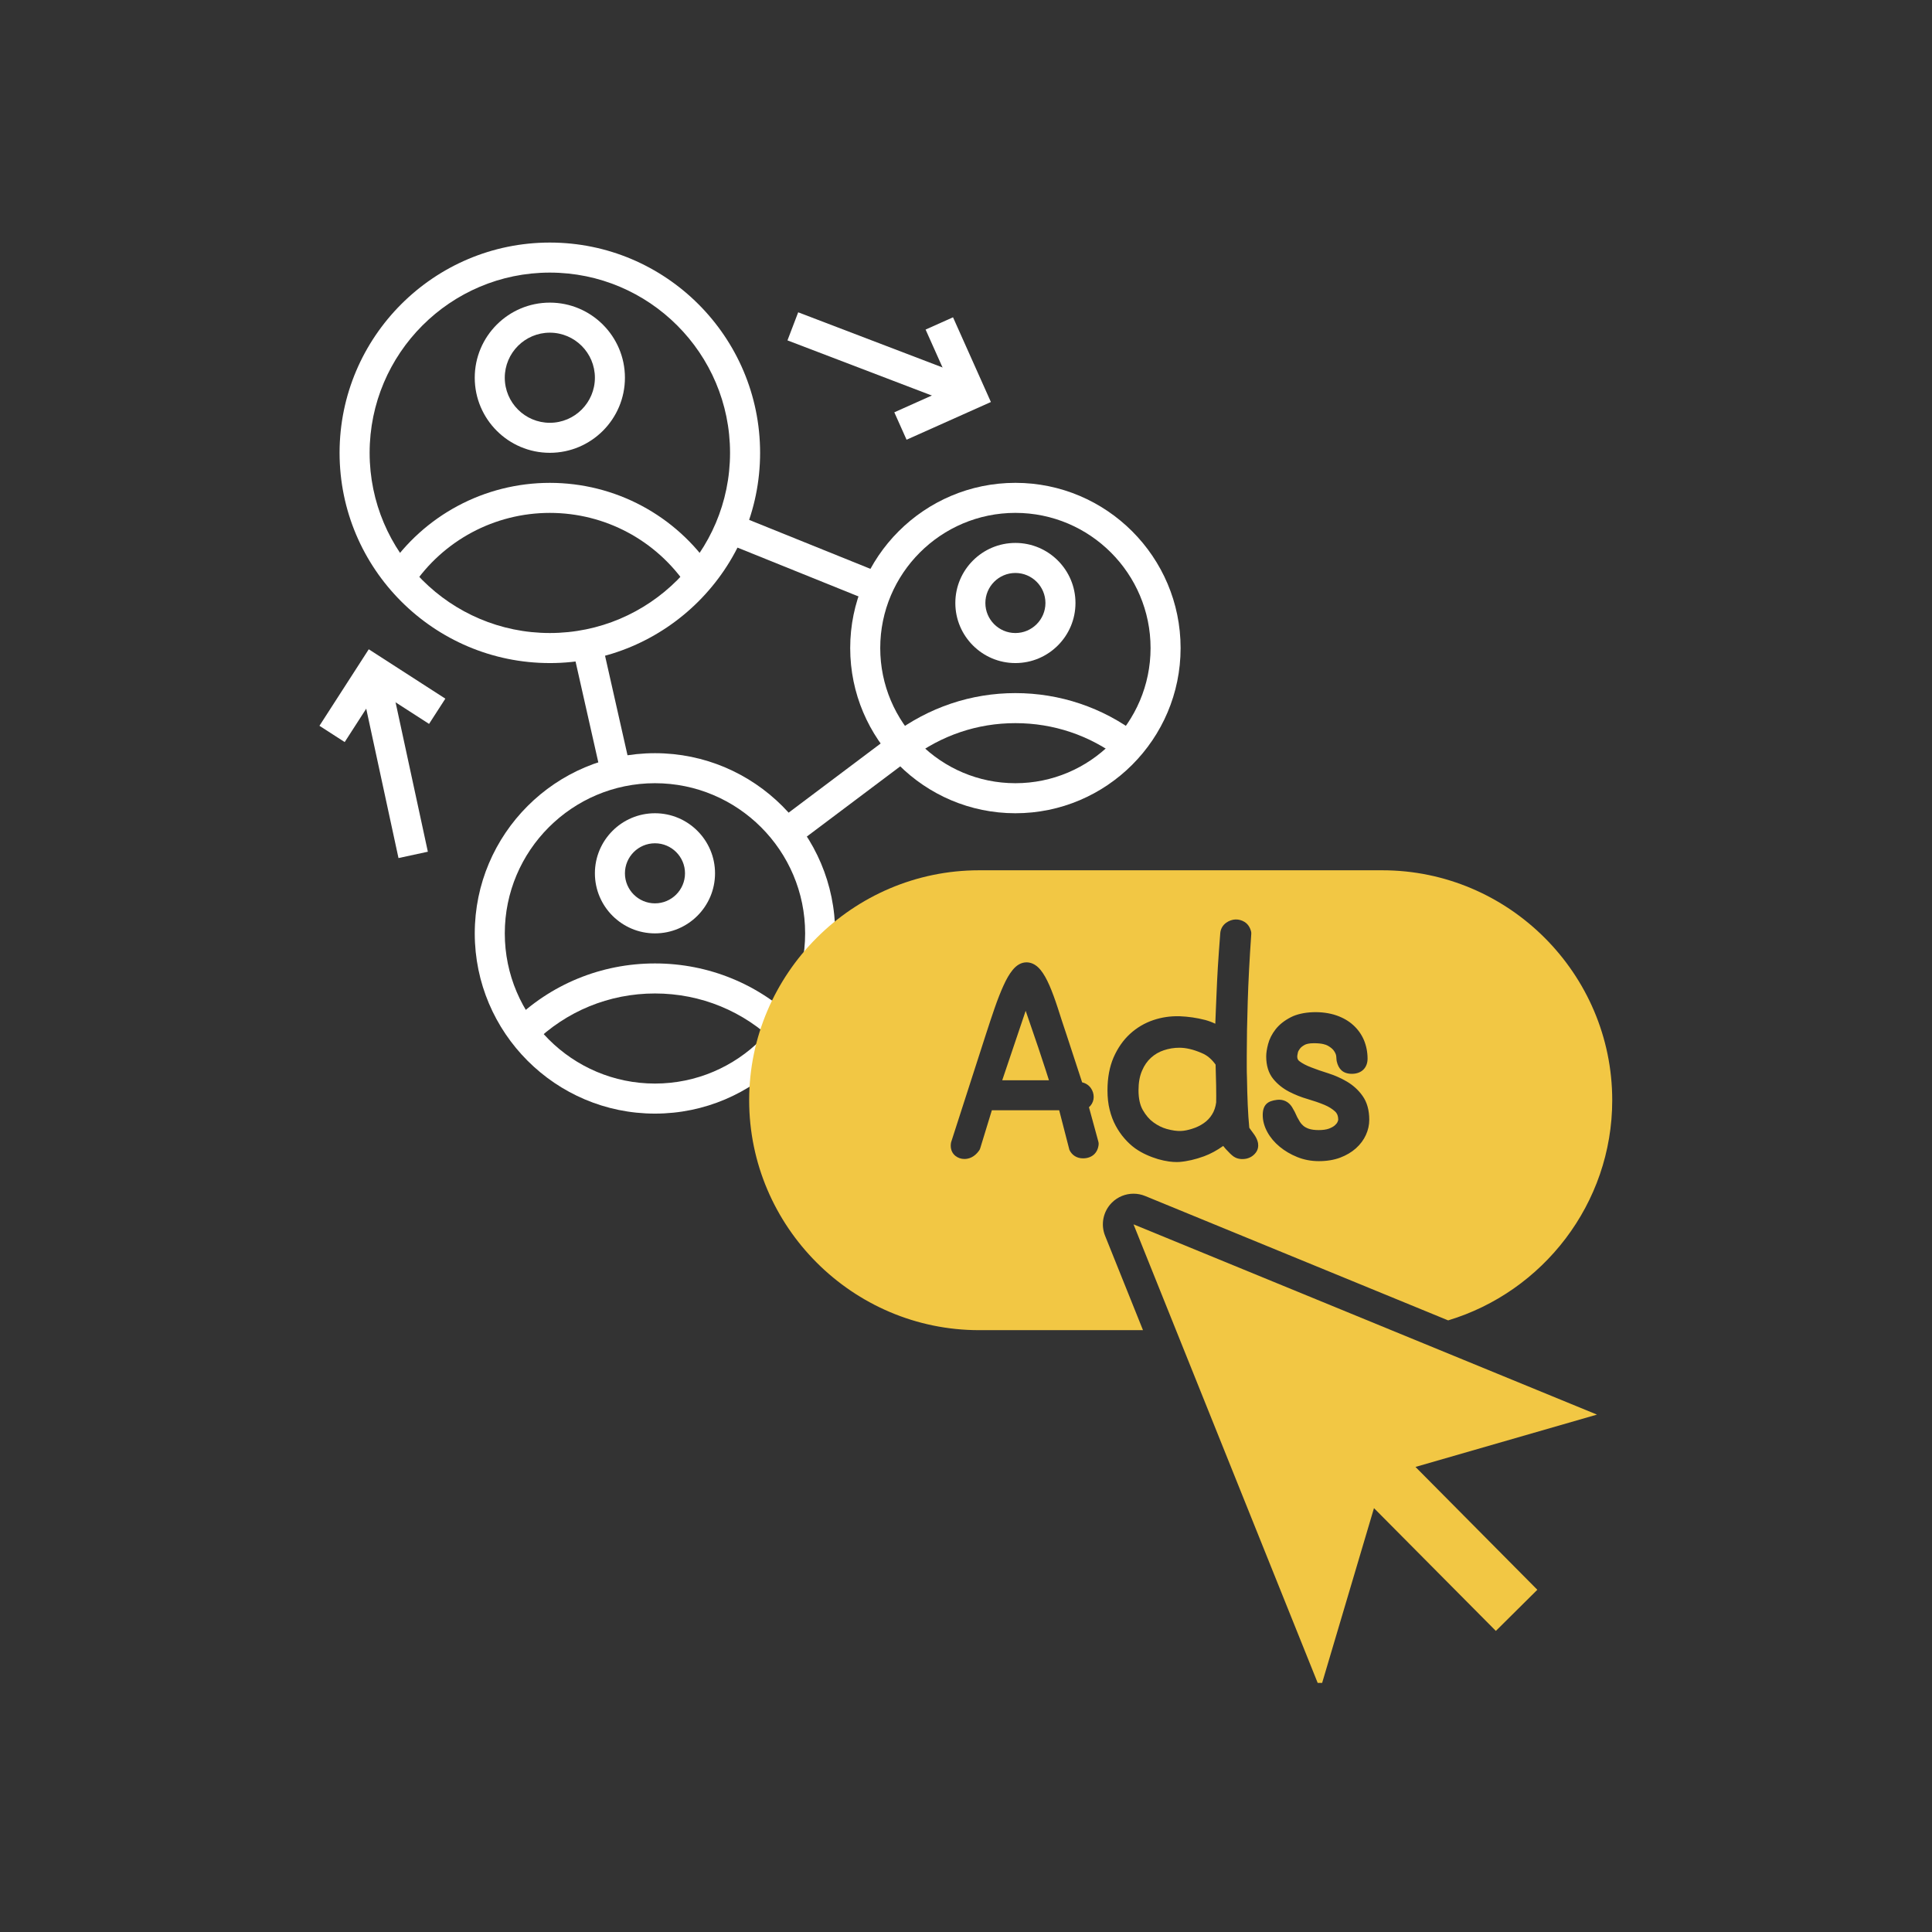 <svg xmlns="http://www.w3.org/2000/svg" xmlns:xlink="http://www.w3.org/1999/xlink" width="1080" zoomAndPan="magnify" viewBox="0 0 810 810" height="1080" preserveAspectRatio="xMidYMid meet" version="1.0"><rect x="0" y="0" width="810" height="810" fill="#333333" stroke="none"/><defs><clipPath id="63c4843e12"><path d="M 142 101.492 L 319 101.492 L 319 278 L 142 278 Z M 142 101.492 " clip-rule="nonzero"/></clipPath><clipPath id="7162390d16"><path d="M 133.895 272 L 187 272 L 187 312 L 133.895 312 Z M 133.895 272 " clip-rule="nonzero"/></clipPath><clipPath id="164d71060b"><path d="M 475 513 L 670 513 L 670 705.562 L 475 705.562 Z M 475 513 " clip-rule="nonzero"/></clipPath><clipPath id="f38d3f392b"><path d="M 314.07 364.574 L 676 364.574 L 676 558 L 314.07 558 Z M 314.07 364.574 " clip-rule="nonzero"/></clipPath></defs><g clip-path="url(#63c4843e12)"><path fill="#ffffff" d="M 230.52 277.996 C 181.914 277.996 142.367 238.449 142.367 189.844 C 142.367 141.234 181.914 101.695 230.52 101.695 C 279.129 101.695 318.676 141.242 318.676 189.848 C 318.676 238.457 279.129 278 230.52 278 Z M 230.52 114.289 C 188.855 114.289 154.969 148.184 154.969 189.844 C 154.969 231.504 188.859 265.395 230.52 265.395 C 272.18 265.395 306.074 231.504 306.074 189.844 C 306.074 148.184 272.188 114.289 230.52 114.289 Z M 230.52 114.289 " fill-opacity="1" fill-rule="nonzero"/></g><path fill="#ffffff" d="M 230.52 189.844 C 213.16 189.844 199.039 175.719 199.039 158.359 C 199.039 141 213.16 126.875 230.52 126.875 C 247.879 126.875 262.004 141 262.004 158.359 C 262.004 175.719 247.879 189.844 230.52 189.844 Z M 230.52 139.473 C 220.102 139.473 211.629 147.945 211.629 158.363 C 211.629 168.785 220.102 177.258 230.52 177.258 C 240.941 177.258 249.414 168.785 249.414 158.363 C 249.414 147.945 240.941 139.473 230.52 139.473 Z M 230.52 139.473 " fill-opacity="1" fill-rule="nonzero"/><path fill="#ffffff" d="M 172.93 245.809 L 162.465 238.805 C 177.715 216.035 203.148 202.441 230.527 202.441 C 257.906 202.441 283.312 216.023 298.57 238.785 L 288.105 245.789 C 275.199 226.531 253.676 215.035 230.527 215.035 C 207.379 215.035 185.828 226.539 172.93 245.816 Z M 172.93 245.809 " fill-opacity="1" fill-rule="nonzero"/><path fill="#ffffff" d="M 425.711 340.957 C 387.523 340.957 356.449 309.887 356.449 271.695 C 356.449 233.508 387.523 202.434 425.711 202.434 C 463.902 202.434 494.973 233.508 494.973 271.695 C 494.973 309.887 463.902 340.957 425.711 340.957 Z M 425.711 215.027 C 394.465 215.027 369.043 240.449 369.043 271.695 C 369.043 302.945 394.465 328.363 425.711 328.363 C 456.961 328.363 482.379 302.945 482.379 271.695 C 482.379 240.449 456.961 215.027 425.711 215.027 Z M 425.711 215.027 " fill-opacity="1" fill-rule="nonzero"/><path fill="#ffffff" d="M 425.711 277.996 C 411.824 277.996 400.527 266.699 400.527 252.812 C 400.527 238.922 411.824 227.625 425.711 227.625 C 439.602 227.625 450.898 238.922 450.898 252.812 C 450.898 266.699 439.602 277.996 425.711 277.996 Z M 425.711 240.219 C 418.77 240.219 413.121 245.871 413.121 252.812 C 413.121 259.75 418.77 265.402 425.711 265.402 C 432.652 265.402 438.305 259.75 438.305 252.812 C 438.305 245.871 432.652 240.219 425.711 240.219 Z M 425.711 240.219 " fill-opacity="1" fill-rule="nonzero"/><path fill="#ffffff" d="M 274.598 466.887 C 232.93 466.887 199.043 432.992 199.043 391.332 C 199.043 349.672 232.938 315.777 274.598 315.777 C 316.258 315.777 350.152 349.672 350.152 391.332 C 350.152 432.992 316.258 466.887 274.598 466.887 Z M 274.598 328.363 C 239.879 328.363 211.637 356.613 211.637 391.324 C 211.637 426.039 239.887 454.289 274.598 454.289 C 309.309 454.289 337.559 426.039 337.559 391.324 C 337.559 356.613 309.309 328.363 274.598 328.363 Z M 274.598 328.363 " fill-opacity="1" fill-rule="nonzero"/><path fill="#ffffff" d="M 274.598 391.324 C 260.707 391.324 249.414 380.031 249.414 366.141 C 249.414 352.254 260.707 340.957 274.598 340.957 C 288.488 340.957 299.781 352.254 299.781 366.141 C 299.781 380.031 288.488 391.324 274.598 391.324 Z M 274.598 353.551 C 267.656 353.551 262.004 359.199 262.004 366.141 C 262.004 373.082 267.656 378.734 274.598 378.734 C 281.539 378.734 287.191 373.082 287.191 366.141 C 287.191 359.199 281.539 353.551 274.598 353.551 Z M 274.598 353.551 " fill-opacity="1" fill-rule="nonzero"/><path fill="#ffffff" d="M 223.672 437.445 L 214.82 428.492 C 230.836 412.648 252.066 403.926 274.598 403.926 C 297.129 403.926 318.348 412.648 334.363 428.48 L 325.512 437.434 C 311.863 423.941 293.789 416.516 274.598 416.516 C 255.406 416.516 237.32 423.949 223.672 437.445 Z M 223.672 437.445 " fill-opacity="1" fill-rule="nonzero"/><path fill="#ffffff" d="M 240.004 271.586 L 252.289 268.812 L 264.434 322.617 L 252.148 325.391 Z M 240.004 271.586 " fill-opacity="1" fill-rule="nonzero"/><path fill="#ffffff" d="M 333.441 354.355 L 325.879 344.285 L 374.328 307.875 C 389.395 296.559 407.156 290.586 425.707 290.586 C 444.258 290.586 462.246 296.578 477.129 307.902 L 469.508 317.926 C 456.828 308.281 441.684 303.18 425.707 303.18 C 409.727 303.18 394.75 308.289 381.891 317.945 Z M 333.441 354.355 " fill-opacity="1" fill-rule="nonzero"/><path fill="#ffffff" d="M 303.645 227.344 L 308.363 215.66 L 370.359 240.684 L 365.645 252.367 Z M 303.645 227.344 " fill-opacity="1" fill-rule="nonzero"/><g clip-path="url(#7162390d16)"><path fill="#ffffff" d="M 144.516 311.117 L 133.93 304.293 L 154.605 272.215 L 186.715 292.914 L 179.883 303.5 L 158.371 289.625 Z M 144.516 311.117 " fill-opacity="1" fill-rule="nonzero"/></g><path fill="#ffffff" d="M 150.328 282.254 L 162.637 279.594 L 179.379 357.086 L 167.07 359.746 Z M 150.328 282.254 " fill-opacity="1" fill-rule="nonzero"/><path fill="#ffffff" d="M 403.566 424.305 L 367.629 414.684 L 377.242 378.785 L 389.402 382.039 L 383.051 405.777 L 406.82 412.145 Z M 403.566 424.305 " fill-opacity="1" fill-rule="nonzero"/><path fill="#ffffff" d="M 372.176 404.793 L 440.34 365.453 L 446.637 376.359 L 378.469 415.699 Z M 372.176 404.793 " fill-opacity="1" fill-rule="nonzero"/><path fill="#ffffff" d="M 380.082 184.355 L 374.945 172.863 L 398.797 162.188 L 388.059 138.172 L 399.559 133.031 L 415.438 168.547 Z M 380.082 184.355 " fill-opacity="1" fill-rule="nonzero"/><path fill="#ffffff" d="M 330.148 142.707 L 334.645 130.938 L 409.359 159.48 L 404.863 171.25 Z M 330.148 142.707 " fill-opacity="1" fill-rule="nonzero"/><g clip-path="url(#164d71060b)"><path fill="#f2c744" d="M 582.883 557.504 L 475.234 513.312 L 493.051 557.676 L 553.52 708.238 L 576.047 632.293 L 627.145 683.77 L 644.535 666.516 L 593.445 615.016 L 669.539 593.078 L 582.883 557.504 " fill-opacity="1" fill-rule="nonzero"/></g><path fill="#f2c744" d="M 483.59 470.562 C 485.395 471.875 487.215 472.781 489.172 473.328 C 494.043 474.645 496.422 474.262 499.637 473.297 C 501.516 472.73 503.211 471.922 504.68 470.895 C 506.125 469.898 507.262 468.699 508.164 467.23 C 509.055 465.812 509.633 464.121 509.887 462.191 C 509.922 460.871 509.922 458.496 509.871 455.094 L 509.645 446.344 C 508.883 445.285 508.066 444.379 507.152 443.566 C 506.109 442.645 504.93 441.93 503.574 441.391 C 500.238 439.965 497.188 439.266 494.453 439.266 C 492.234 439.266 490.035 439.621 487.941 440.328 C 485.922 440.996 484.117 442.047 482.559 443.461 C 481.004 444.867 479.738 446.691 478.809 448.887 C 477.816 451.145 477.328 453.906 477.328 457.117 C 477.328 460.508 477.93 463.293 479.121 465.379 C 480.402 467.605 481.855 469.301 483.59 470.562 " fill-opacity="1" fill-rule="nonzero"/><g clip-path="url(#f38d3f392b)"><path fill="#f2c744" d="M 454.055 485.641 C 451.496 485.641 449.41 484.344 448.348 482.078 L 444.07 465.48 L 415.84 465.48 L 410.945 481.477 C 410.844 481.809 410.684 482.117 410.48 482.398 C 408.422 485.297 406 485.906 404.348 485.906 C 402.953 485.906 401.699 485.484 400.621 484.656 C 399.312 483.645 398.602 482.117 398.602 480.352 C 398.602 480.02 398.652 479.23 398.75 478.914 L 413.203 434.082 C 414.547 429.898 415.828 426.062 417.031 422.578 C 418.273 419.008 419.488 415.926 420.668 413.312 C 421.922 410.516 423.176 408.367 424.484 406.75 C 426.23 404.574 428.223 403.469 430.379 403.469 C 431.895 403.469 434.156 404.027 436.301 406.699 C 437.57 408.27 438.785 410.398 440.016 413.219 C 441.133 415.801 442.285 418.922 443.48 422.598 C 444.609 426.145 445.887 430.086 447.344 434.402 L 453.691 453.785 C 453.742 453.797 453.805 453.809 453.852 453.824 C 455.336 454.203 456.562 455.039 457.391 456.254 C 458.133 457.324 458.535 458.598 458.535 459.918 C 458.535 461.27 458.055 462.555 457.141 463.629 C 456.98 463.816 456.777 464.004 456.551 464.195 L 460.504 478.691 C 460.605 479.066 460.641 479.461 460.605 479.852 C 460.25 483.422 457.742 485.641 454.055 485.641 Z M 466.875 443.32 C 468.609 439.387 470.918 436.07 473.762 433.461 C 476.625 430.844 479.914 428.902 483.539 427.68 C 487.102 426.477 490.816 425.961 494.566 426.062 C 496.387 426.133 498.168 426.297 499.926 426.551 C 501.707 426.812 503.461 427.164 505.195 427.609 C 505.207 427.609 505.219 427.613 505.234 427.613 C 506.648 428 508.09 428.523 509.523 429.203 C 509.586 427.441 509.672 425.312 509.773 422.82 L 510.051 416.305 C 510.16 413.23 510.352 409.625 510.586 405.496 C 510.852 401.371 511.176 396.652 511.594 391.332 C 511.715 389.512 512.605 387.906 514.113 386.844 C 516.637 385.074 519.484 385.102 521.832 386.551 C 523.184 387.441 524.062 388.75 524.516 390.504 C 524.602 390.84 524.629 391.184 524.602 391.539 C 523.875 401.98 523.375 411.504 523.121 419.844 C 522.848 428.336 522.711 435.879 522.711 442.484 L 522.711 447.445 C 522.711 448.969 522.734 450.43 522.797 451.828 C 522.859 456.039 522.973 459.828 523.121 463.266 C 523.262 466.645 523.484 469.832 523.773 472.844 C 523.773 472.836 523.785 472.836 523.785 472.836 C 523.836 472.836 524.289 473.66 525.844 475.68 C 528.492 479.527 527.41 482.023 526.547 483.184 C 525.406 484.719 523.773 485.66 521.855 485.887 C 519.621 486.152 518.09 485.496 517.199 484.879 C 516.387 484.305 515.332 483.309 513.898 481.734 C 513.523 481.309 513.16 480.871 512.836 480.441 C 510.16 482.34 507.477 483.793 504.84 484.762 C 501.227 486.09 497.73 486.902 494.441 487.16 C 494.078 487.184 493.711 487.191 493.336 487.191 C 492.32 487.191 491.277 487.117 490.141 486.969 C 488.672 486.766 487.129 486.434 485.52 485.973 C 483.914 485.488 482.312 484.906 480.703 484.172 C 479.059 483.445 477.457 482.531 475.898 481.438 C 474.266 480.254 472.785 478.863 471.418 477.285 C 470.062 475.73 468.82 473.934 467.766 471.973 C 466.676 469.965 465.824 467.699 465.223 465.246 C 464.617 462.855 464.316 460.117 464.316 457.117 C 464.316 451.879 465.184 447.234 466.875 443.32 Z M 559.832 466.082 C 558.652 464.957 557.098 463.984 555.219 463.199 C 553.055 462.309 550.738 461.512 548.262 460.793 C 545.504 459.996 542.859 458.941 540.398 457.664 C 537.766 456.285 535.527 454.48 533.773 452.305 C 531.844 449.91 530.863 446.754 530.863 442.926 C 530.863 441.496 531.117 439.816 531.641 437.785 C 532.203 435.613 533.262 433.52 534.793 431.551 C 536.332 429.578 538.477 427.871 541.188 426.477 C 546.094 423.945 554.387 423.637 560.398 425.75 C 563.133 426.711 565.48 428.074 567.359 429.793 C 569.293 431.539 570.797 433.641 571.828 436.051 C 572.844 438.504 573.359 441.113 573.359 443.836 C 573.359 447.707 570.785 450.203 566.797 450.203 C 564.926 450.203 563.445 449.703 562.391 448.715 C 561.438 447.824 560.797 446.59 560.422 444.922 C 560.375 444.715 560.348 444.5 560.336 444.289 L 560.234 442.969 C 560.184 442.336 560.008 441.703 559.379 440.727 C 558.879 439.922 558 439.164 556.746 438.441 C 555.895 437.949 554.211 437.371 550.875 437.371 C 548.719 437.371 547.574 437.746 546.996 438.066 C 546.082 438.562 545.402 439.105 544.98 439.688 C 544.512 440.305 544.223 440.848 544.137 441.324 C 543.898 442.387 543.875 442.797 543.875 442.926 C 543.875 444 544.25 444.5 544.812 444.93 C 546.043 445.859 547.676 446.719 549.645 447.473 C 551.84 448.328 554.199 449.152 556.723 449.934 C 559.57 450.832 562.242 452.016 564.676 453.449 C 567.336 455.016 569.555 457.043 571.262 459.469 C 573.133 462.086 574.07 465.469 574.07 469.5 C 574.07 471.645 573.598 473.789 572.652 475.848 C 571.727 477.887 570.336 479.766 568.492 481.426 C 566.648 483.074 564.41 484.387 561.867 485.348 C 559.293 486.316 556.293 486.816 552.957 486.816 C 549.707 486.816 546.645 486.23 543.836 485.082 C 541.113 483.977 538.656 482.539 536.547 480.793 C 534.348 478.988 532.621 476.934 531.387 474.695 C 530.086 472.344 529.406 469.922 529.406 467.512 C 529.406 465.395 529.91 463.863 530.949 462.832 C 531.879 461.91 533.273 461.367 535.441 461.109 C 538.055 460.809 540.297 461.922 541.691 464.152 C 542.504 465.461 543.172 466.77 543.723 468.066 C 543.75 468.133 543.773 468.195 543.801 468.266 C 544.176 468.941 544.562 469.625 544.969 470.309 C 545.316 470.895 545.805 471.457 546.418 471.98 C 546.996 472.484 547.777 472.91 548.742 473.246 C 550.738 473.969 555.016 474.004 557.148 473.191 C 558.227 472.781 559.066 472.32 559.645 471.805 C 560.172 471.324 560.559 470.844 560.75 470.422 C 561.039 469.793 561.051 469.531 561.051 469.5 C 561.051 467.496 560.348 466.59 559.832 466.082 Z M 466.184 504.191 C 468.637 501.754 471.906 500.465 475.234 500.465 C 476.879 500.465 478.531 500.777 480.109 501.426 L 607.145 553.574 C 646.812 541.625 675.934 504.703 675.934 461.273 C 675.934 408.25 632.555 364.871 579.535 364.871 L 410.492 364.871 C 357.473 364.871 314.09 408.25 314.09 461.273 C 314.09 514.293 357.473 557.676 410.492 557.676 L 479.203 557.676 L 463.312 518.102 C 461.387 513.309 462.52 507.832 466.184 504.191 " fill-opacity="1" fill-rule="nonzero"/></g><path fill="#f2c744" d="M 435.375 439.422 C 434.355 436.371 433.352 433.445 432.363 430.617 C 431.484 428.133 430.715 425.859 430.016 423.789 L 420.191 452.906 L 439.777 452.906 C 439.352 451.516 438.887 450.078 438.398 448.586 L 435.375 439.422 " fill-opacity="1" fill-rule="nonzero"/></svg>
